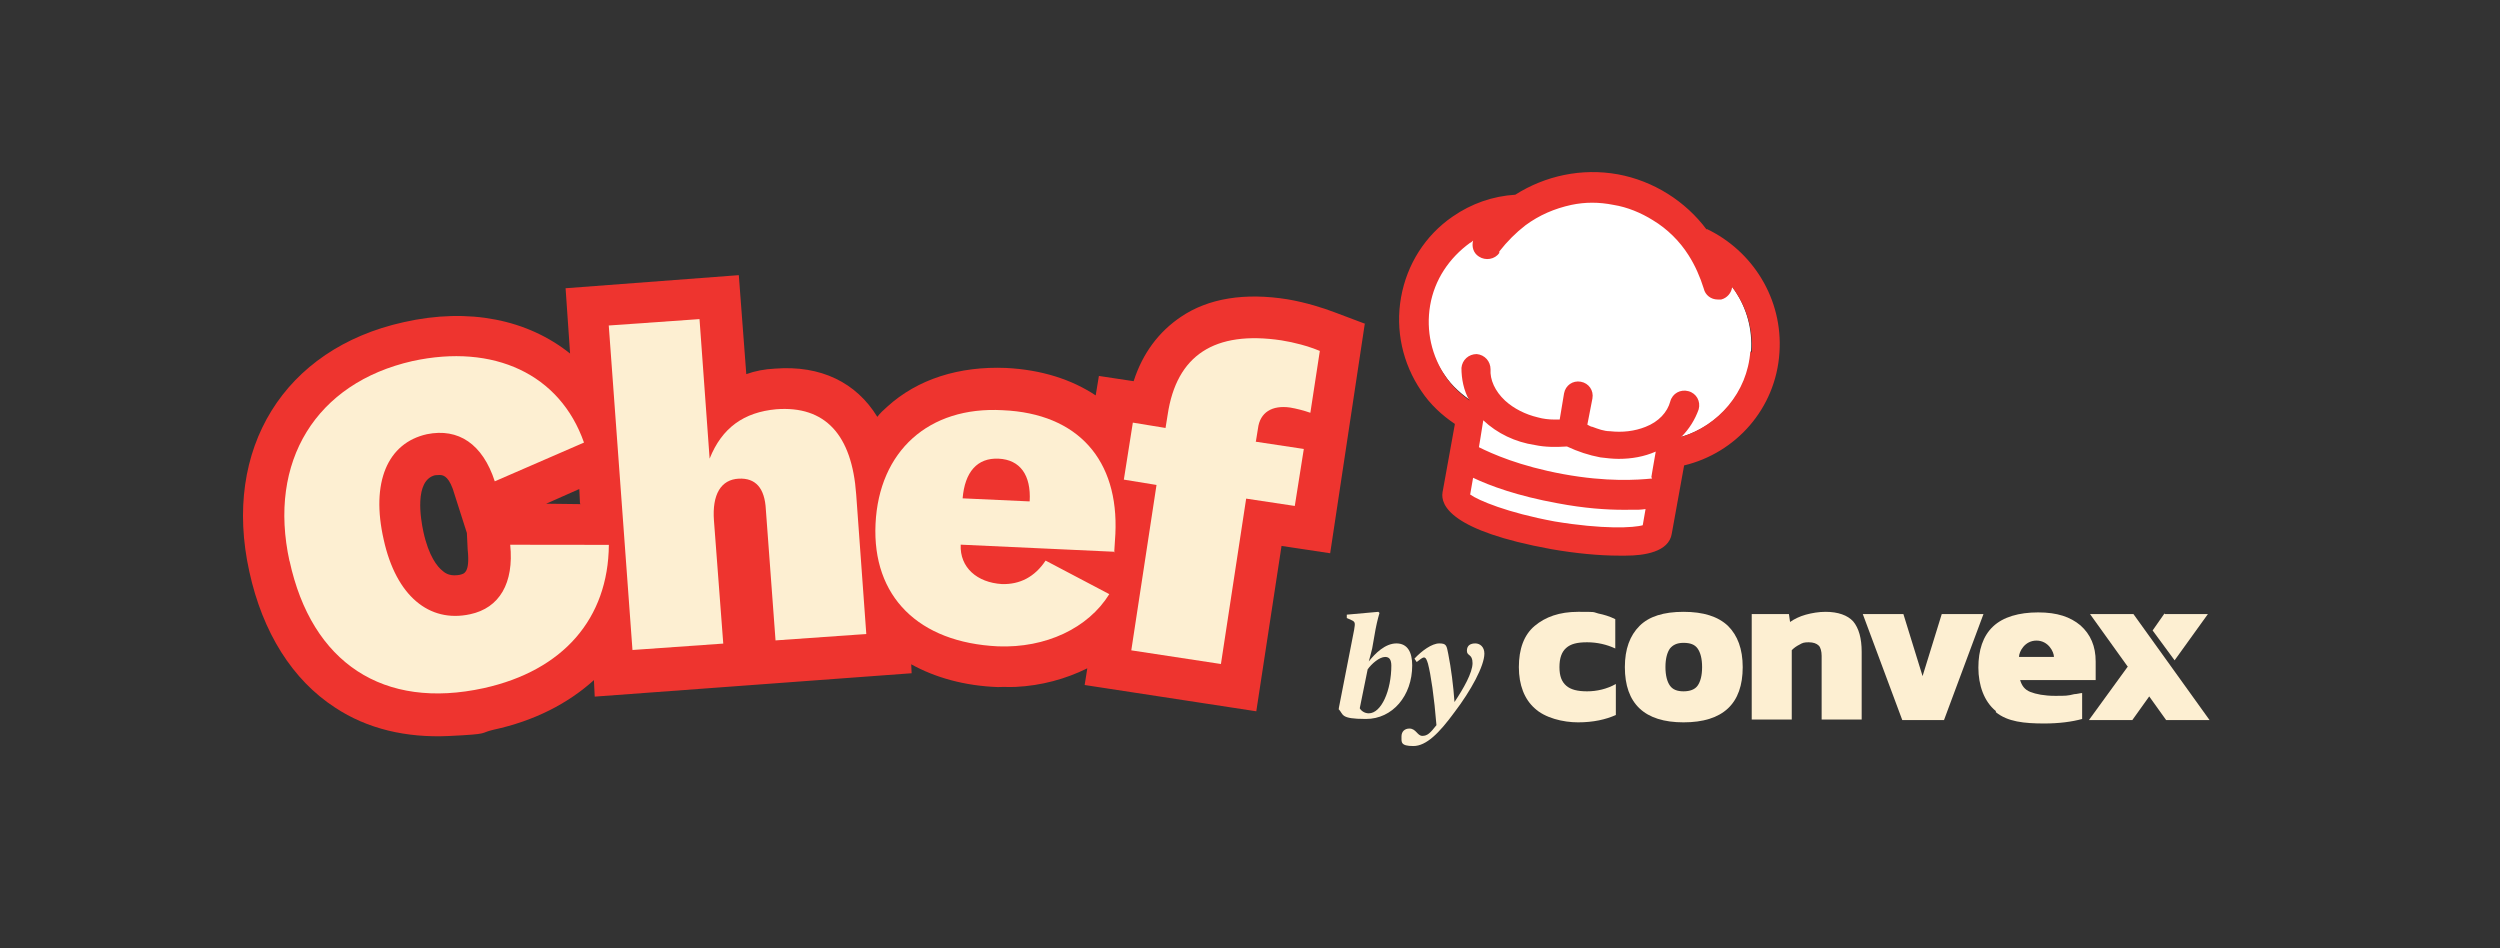 <svg width="145" height="55" viewBox="0 0 145 55" fill="none" xmlns="http://www.w3.org/2000/svg">
<rect x="0" y="0" width="145" height="55" fill="#333333" stroke="none"/>
<path d="M77.656 41.111V41.046L78.539 36.533C78.605 36.14 78.605 36.075 78.408 35.977L78.114 35.846V35.65L79.945 35.486L80.011 35.552C80.011 35.552 79.88 35.977 79.782 36.5L79.586 37.612C79.52 37.906 79.422 38.233 79.389 38.364C79.749 37.906 80.338 37.318 80.992 37.318C81.646 37.318 81.908 37.841 81.908 38.593C81.908 40.359 80.763 41.7 79.226 41.7C77.689 41.7 77.951 41.438 77.624 41.111H77.656ZM80.698 38.626C80.698 38.233 80.567 38.103 80.338 38.103C80.011 38.103 79.553 38.495 79.324 38.822L78.866 41.078C78.932 41.209 79.128 41.373 79.389 41.373C80.109 41.373 80.698 40.065 80.698 38.593V38.626Z" fill="#FDEFD2"/>
<path d="M81.286 42.714C81.286 42.419 81.483 42.256 81.744 42.256C82.136 42.256 82.202 42.681 82.496 42.681C82.791 42.681 82.954 42.517 83.314 42.06C83.183 40.424 82.987 39.116 82.823 38.495C82.692 38.07 82.627 38.037 82.3 38.299L82.169 38.397L82.038 38.201C82.464 37.743 83.052 37.318 83.477 37.318C83.903 37.318 83.903 37.448 84.001 37.939C84.164 38.757 84.295 39.77 84.36 40.719C84.884 39.934 85.407 39.018 85.407 38.462C85.407 37.906 85.08 38.07 85.08 37.743C85.08 37.416 85.309 37.318 85.57 37.318C85.832 37.318 86.094 37.514 86.094 37.906C86.094 38.626 85.309 40.065 84.36 41.307C83.477 42.517 82.725 43.27 81.973 43.27C81.221 43.27 81.286 43.041 81.286 42.714Z" fill="#FDEFD2"/>
<path d="M89.009 41.078C88.421 40.555 88.094 39.738 88.094 38.691C88.094 37.645 88.388 36.827 89.009 36.304C89.631 35.781 90.448 35.486 91.527 35.486C92.607 35.486 92.345 35.486 92.705 35.584C93.032 35.65 93.359 35.748 93.686 35.911V37.612C93.195 37.383 92.639 37.252 92.051 37.252C91.462 37.252 91.102 37.35 90.841 37.579C90.579 37.808 90.448 38.168 90.448 38.691C90.448 39.215 90.579 39.541 90.841 39.77C91.102 39.999 91.495 40.097 92.051 40.097C92.607 40.097 93.195 39.967 93.719 39.672V41.471C93.13 41.733 92.41 41.896 91.527 41.896C90.644 41.896 89.598 41.635 89.009 41.078Z" fill="#FDEFD2"/>
<path d="M94.242 38.691C94.242 37.645 94.536 36.86 95.092 36.304C95.648 35.748 96.498 35.486 97.643 35.486C98.787 35.486 99.638 35.748 100.226 36.304C100.782 36.86 101.077 37.645 101.077 38.691C101.077 40.817 99.932 41.896 97.643 41.896C95.386 41.896 94.242 40.817 94.242 38.691ZM98.46 39.77C98.624 39.541 98.722 39.182 98.722 38.691C98.722 38.201 98.624 37.841 98.46 37.612C98.297 37.383 98.035 37.285 97.643 37.285C97.25 37.285 97.022 37.416 96.858 37.612C96.695 37.841 96.596 38.201 96.596 38.691C96.596 39.182 96.695 39.541 96.858 39.77C97.022 39.999 97.283 40.097 97.643 40.097C98.003 40.097 98.297 39.999 98.46 39.77Z" fill="#FDEFD2"/>
<path d="M101.6 35.617H103.758L103.824 36.075C104.053 35.911 104.38 35.748 104.739 35.65C105.099 35.552 105.492 35.486 105.884 35.486C106.603 35.486 107.159 35.682 107.486 36.042C107.813 36.435 107.977 37.023 107.977 37.808V41.733H105.655V38.037C105.655 37.776 105.59 37.547 105.492 37.449C105.361 37.318 105.165 37.252 104.903 37.252C104.641 37.252 104.543 37.285 104.38 37.383C104.183 37.481 104.053 37.579 103.922 37.71V41.733H101.6V35.584V35.617Z" fill="#FDEFD2"/>
<path d="M107.977 35.617H110.397L111.509 39.215L112.621 35.617H115.041L112.752 41.765H110.332L108.042 35.617H107.977Z" fill="#FDEFD2"/>
<path d="M115.76 41.242C115.074 40.686 114.746 39.738 114.746 38.724C114.746 37.71 115.008 36.893 115.597 36.337C116.185 35.781 117.101 35.519 118.213 35.519C119.325 35.519 120.077 35.781 120.666 36.271C121.254 36.794 121.549 37.481 121.549 38.364V39.443H117.167C117.265 39.77 117.428 39.999 117.755 40.13C118.082 40.261 118.573 40.359 119.194 40.359C119.815 40.359 119.914 40.359 120.306 40.261C120.437 40.261 120.666 40.196 120.764 40.196V41.7C120.175 41.863 119.423 41.962 118.573 41.962C117.395 41.962 116.447 41.863 115.76 41.307V41.242ZM119.129 38.103C119.129 37.808 118.802 37.154 118.115 37.154C117.428 37.154 117.101 37.808 117.101 38.103H119.096H119.129Z" fill="#FDEFD2"/>
<path d="M123.38 38.626L121.222 35.617H123.74L128.155 41.765H125.637L124.655 40.392L123.674 41.765H121.156L123.413 38.659L123.38 38.626Z" fill="#FDEFD2"/>
<path d="M125.571 35.617H128.057L126.127 38.299L124.852 36.566L125.538 35.584L125.571 35.617Z" fill="#FDEFD2"/>
<g clip-path="url(#clip0_110_25)">
<path d="M79.196 18.787L77.404 18.112C76.752 17.863 75.776 17.55 74.687 17.361C72.187 16.961 70.083 17.301 68.494 18.377C67.214 19.238 66.273 20.483 65.751 22.109L63.736 21.805L63.55 22.934C62.145 22.001 60.398 21.444 58.352 21.341C55.626 21.231 53.221 21.986 51.457 23.591C51.265 23.76 51.035 23.971 50.885 24.178C49.67 22.195 47.621 21.173 44.95 21.38C44.351 21.409 43.796 21.515 43.285 21.7L42.851 15.959L32.804 16.718L33.065 20.506C30.61 18.543 27.215 17.825 23.415 18.686C16.486 20.217 12.882 26.03 14.462 33.157C15.23 36.681 16.962 39.44 19.44 41.042C21.299 42.274 23.565 42.806 26.04 42.688C28.515 42.57 27.753 42.526 28.623 42.325C31 41.811 32.952 40.798 34.448 39.446L34.494 40.404L52.874 39.048L52.85 38.529C54.247 39.302 55.95 39.781 57.874 39.85C58.233 39.833 58.595 39.855 58.914 39.84C60.391 39.77 61.813 39.382 63.064 38.762L62.91 39.73L72.865 41.255L74.329 31.663L77.15 32.089L78.366 24.028L79.156 18.789L79.196 18.787ZM33.681 29.24L31.679 29.215L33.599 28.363L33.639 29.202L33.681 29.24ZM26.714 33.333C26.159 33.44 25.872 33.293 25.663 33.103C25.372 32.877 24.863 32.261 24.555 30.835C24.401 30.122 24.013 27.86 25.239 27.562C25.319 27.558 25.398 27.554 25.478 27.55C25.758 27.537 26.085 27.681 26.374 28.708L27.079 30.915L27.125 31.873C27.269 33.227 26.912 33.284 26.674 33.335L26.714 33.333Z" fill="#EE342F"/>
<path d="M16.795 32.566C15.517 26.745 18.342 22.209 23.923 20.942C28.635 19.917 32.481 21.695 33.871 25.669L28.697 27.917C27.993 25.75 26.588 24.816 24.765 25.183C22.469 25.693 21.498 27.98 22.256 31.305C22.971 34.552 24.888 36.141 27.264 35.627C28.967 35.266 29.819 33.825 29.592 31.595L35.314 31.602C35.279 35.885 32.661 38.891 28.068 39.91C22.248 41.188 18.077 38.466 16.793 32.526L16.795 32.566Z" fill="#FDEFD2"/>
<path d="M36.689 37.779L35.308 18.879L40.572 18.508L41.158 26.602C41.872 24.808 43.15 23.907 45.022 23.737C47.853 23.522 49.414 25.208 49.659 28.678L50.245 36.772L44.981 37.143L44.42 29.568C44.359 28.29 43.812 27.716 42.854 27.762C41.816 27.811 41.297 28.676 41.409 30.192L41.949 37.328L36.685 37.699L36.689 37.779Z" fill="#FDEFD2"/>
<path d="M64.662 32.003L55.72 31.59C55.663 32.913 56.665 33.785 58.109 33.876C59.151 33.907 60.011 33.466 60.645 32.515L64.339 34.46C63.113 36.439 60.648 37.596 57.882 37.488C53.27 37.268 50.582 34.596 50.781 30.385C50.98 26.174 53.856 23.556 58.149 23.792C62.559 23.981 64.89 26.711 64.692 30.962L64.624 32.045L64.662 32.003ZM59.721 29.078C59.809 27.553 59.166 26.664 57.923 26.603C56.679 26.542 55.959 27.377 55.832 28.904L59.681 29.08L59.721 29.078Z" fill="#FDEFD2"/>
<path d="M72.8 25.614L75.621 26.04L75.098 29.345L72.277 28.92L70.814 38.512L65.615 37.72L67.078 28.127L65.183 27.818L65.705 24.512L67.601 24.822L67.724 24.055C68.239 20.59 70.452 19.164 74.32 19.74C75.086 19.863 75.856 20.067 76.55 20.354L76.001 23.941C75.594 23.8 75.189 23.699 74.826 23.637C73.779 23.487 73.079 23.92 72.963 24.846L72.84 25.612L72.8 25.614Z" fill="#FDEFD2"/>
<path d="M97.974 14.712C97.594 12.77 95.315 11.251 92.53 11.251C89.744 11.251 88.984 11.926 88.014 12.981C87.001 13.066 86.03 13.361 85.186 13.952C83.962 14.796 83.118 16.105 82.865 17.582C82.611 19.059 82.907 20.536 83.793 21.76C84.215 22.393 84.806 22.9 85.439 23.322L84.468 28.64C84.342 29.399 86.832 30.454 90.082 31.045C93.289 31.636 96.033 31.509 96.159 30.75L97.13 25.432C99.493 24.925 101.393 22.9 101.561 20.367C101.73 17.835 100.211 15.598 97.974 14.712Z" fill="white"/>
<path d="M98.987 13.319C97.763 11.673 95.906 10.491 93.838 10.111C91.728 9.732 89.618 10.196 87.887 11.293C86.579 11.378 85.355 11.8 84.257 12.559C82.654 13.657 81.599 15.345 81.261 17.244C80.923 19.143 81.345 21.085 82.443 22.689C82.949 23.448 83.624 24.081 84.384 24.588L83.667 28.555C83.54 29.315 84.173 30.792 89.955 31.847C91.39 32.1 92.783 32.227 93.88 32.227C94.978 32.227 94.176 32.227 94.302 32.227C95.358 32.227 96.792 32.016 96.961 30.961L97.679 26.994C100.675 26.276 102.997 23.701 103.208 20.452C103.419 17.328 101.646 14.543 98.987 13.277V13.319ZM95.315 30.454C94.767 30.623 92.952 30.707 90.166 30.243C87.423 29.737 85.735 29.019 85.27 28.682L85.439 27.711C86.41 28.175 88.014 28.766 90.335 29.188C91.897 29.484 93.163 29.568 94.176 29.568C95.189 29.568 95.104 29.568 95.442 29.526L95.273 30.497L95.315 30.454ZM95.822 27.753C94.978 27.838 93.205 27.964 90.673 27.5C88.14 27.036 86.537 26.318 85.777 25.938L85.861 25.432L86.03 24.377C86.832 25.136 87.887 25.643 89.027 25.812C89.618 25.938 90.251 25.938 90.884 25.896C91.517 26.192 92.15 26.403 92.825 26.529C93.163 26.571 93.543 26.614 93.88 26.614C94.64 26.614 95.358 26.487 96.033 26.192L95.864 27.162L95.779 27.669L95.822 27.753ZM101.519 20.367C101.351 22.773 99.662 24.672 97.51 25.348C97.974 24.883 98.312 24.335 98.523 23.744C98.65 23.279 98.396 22.815 97.932 22.689C97.468 22.562 97.004 22.815 96.877 23.279C96.708 23.913 96.202 24.461 95.442 24.757C94.809 25.01 94.091 25.094 93.374 25.01C93.036 25.01 92.698 24.883 92.361 24.757C92.276 24.757 92.15 24.672 92.066 24.63L92.361 23.111C92.445 22.646 92.15 22.224 91.686 22.14C91.221 22.055 90.799 22.351 90.715 22.815L90.462 24.334C90.377 24.334 90.251 24.334 90.166 24.334C89.829 24.334 89.491 24.292 89.195 24.208C88.478 24.039 87.803 23.701 87.296 23.237C86.705 22.689 86.41 22.013 86.452 21.422C86.452 20.958 86.115 20.578 85.65 20.536C85.186 20.536 84.806 20.874 84.764 21.338C84.764 21.971 84.891 22.646 85.228 23.237C84.722 22.857 84.257 22.435 83.878 21.887C83.034 20.663 82.696 19.186 82.949 17.708C83.202 16.231 84.046 14.965 85.27 14.079C85.313 14.079 85.397 13.994 85.439 13.952C85.355 14.29 85.439 14.67 85.777 14.881C86.157 15.134 86.705 15.049 86.959 14.67V14.585C87.423 13.994 87.929 13.488 88.478 13.066C89.28 12.475 90.166 12.095 91.137 11.884C91.939 11.715 92.741 11.715 93.585 11.884C94.387 12.011 95.189 12.348 95.864 12.77C96.708 13.277 97.425 13.994 97.932 14.796C98.312 15.387 98.607 16.062 98.818 16.738C98.903 17.117 99.24 17.371 99.62 17.371C100 17.371 99.747 17.371 99.831 17.371C100.169 17.286 100.422 16.991 100.464 16.653C101.266 17.708 101.688 19.017 101.604 20.452L101.519 20.367Z" fill="#EE342F"/>
</g>
<defs>
<clipPath id="clip0_110_25">
<rect width="95.485" height="37.046" fill="white" transform="translate(11.74 6.981)"/>
</clipPath>
</defs>
</svg>
